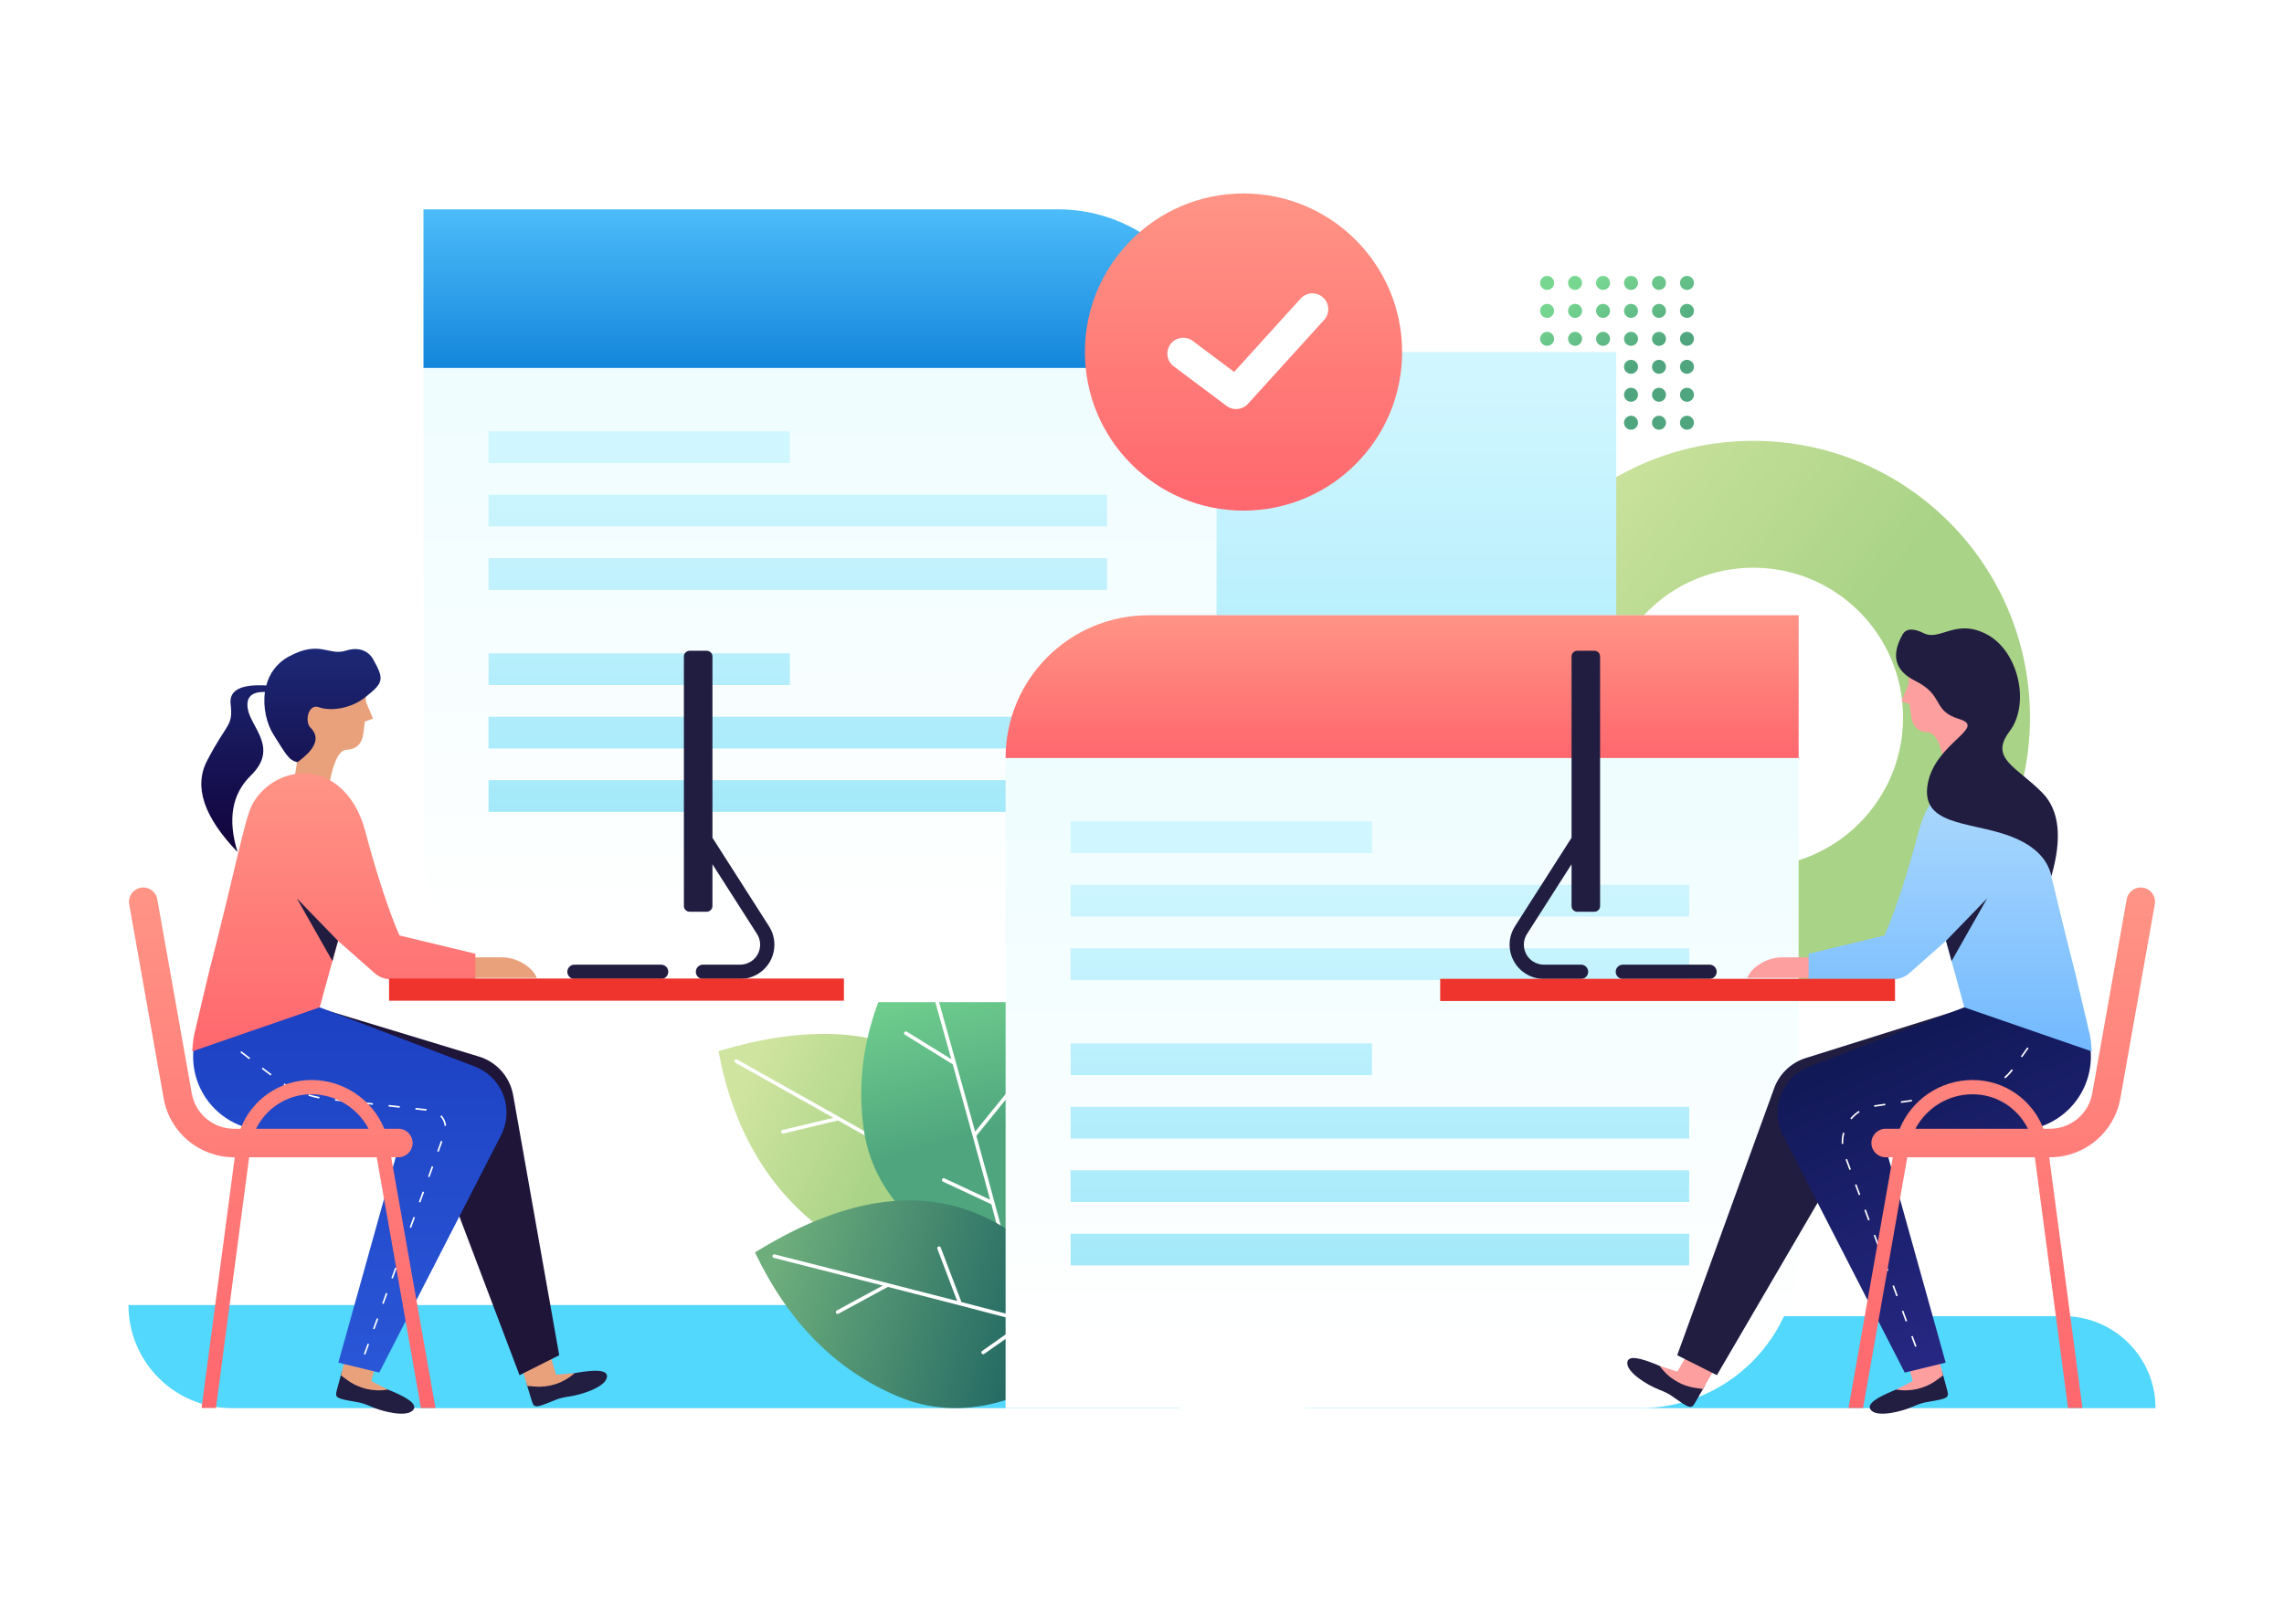 <?xml version="1.0" encoding="UTF-8"?>
<svg width="1440px" height="1024px" viewBox="0 0 1440 1024" version="1.1" xmlns="http://www.w3.org/2000/svg" xmlns:xlink="http://www.w3.org/1999/xlink">
    <!-- Generator: Sketch 53.2 (72643) - https://sketchapp.com -->
    <title>Customer services</title>
    <desc>Created with Sketch.</desc>
    <defs>
        <linearGradient x1="8.401%" y1="13.138%" x2="56.567%" y2="50%" id="linearGradient-1">
            <stop stop-color="#CFE49F" offset="0%"></stop>
            <stop stop-color="#A9D386" offset="100%"></stop>
        </linearGradient>
        <linearGradient x1="34.115%" y1="3.887%" x2="64.833%" y2="56.924%" id="linearGradient-2">
            <stop stop-color="#77D791" offset="0%"></stop>
            <stop stop-color="#4FA67E" offset="100%"></stop>
        </linearGradient>
        <linearGradient x1="50%" y1="7.264%" x2="50%" y2="151.058%" id="linearGradient-3">
            <stop stop-color="#D0F6FF" offset="0%"></stop>
            <stop stop-color="#8BE2F7" offset="100%"></stop>
        </linearGradient>
        <linearGradient x1="8.382%" y1="31.231%" x2="56.57%" y2="50%" id="linearGradient-4">
            <stop stop-color="#CFE49F" offset="0%"></stop>
            <stop stop-color="#A9D386" offset="100%"></stop>
        </linearGradient>
        <linearGradient x1="44.706%" y1="3.882%" x2="54.943%" y2="56.924%" id="linearGradient-5">
            <stop stop-color="#77D791" offset="0%"></stop>
            <stop stop-color="#4FA67E" offset="100%"></stop>
        </linearGradient>
        <linearGradient x1="4.766%" y1="41.063%" x2="100%" y2="60.688%" id="linearGradient-6">
            <stop stop-color="#6EAE7C" offset="0%"></stop>
            <stop stop-color="#0F575D" offset="100%"></stop>
        </linearGradient>
        <linearGradient x1="50%" y1="0%" x2="50%" y2="91.848%" id="linearGradient-7">
            <stop stop-color="#EAFCFF" offset="0%"></stop>
            <stop stop-color="#FFFFFF" offset="100%"></stop>
        </linearGradient>
        <linearGradient x1="50%" y1="7.264%" x2="50%" y2="151.058%" id="linearGradient-8">
            <stop stop-color="#D0F6FF" offset="0%"></stop>
            <stop stop-color="#8BE2F7" offset="100%"></stop>
        </linearGradient>
        <linearGradient x1="50%" y1="-2.48949813e-15%" x2="50%" y2="100%" id="linearGradient-9">
            <stop stop-color="#4DBCFA" offset="0%"></stop>
            <stop stop-color="#1486DB" offset="100%"></stop>
        </linearGradient>
        <linearGradient x1="50%" y1="0%" x2="50%" y2="100%" id="linearGradient-10">
            <stop stop-color="#FF9485" offset="0%"></stop>
            <stop stop-color="#FF676E" offset="100%"></stop>
        </linearGradient>
        <linearGradient x1="50%" y1="7.264%" x2="50%" y2="151.058%" id="linearGradient-11">
            <stop stop-color="#D0F6FF" offset="0%"></stop>
            <stop stop-color="#8BE2F7" offset="100%"></stop>
        </linearGradient>
        <linearGradient x1="50%" y1="0%" x2="50%" y2="100%" id="linearGradient-12">
            <stop stop-color="#FF9485" offset="0%"></stop>
            <stop stop-color="#FF676E" offset="100%"></stop>
        </linearGradient>
        <linearGradient x1="50%" y1="0%" x2="81.734%" y2="89.368%" id="linearGradient-13">
            <stop stop-color="#0F1752" offset="0%"></stop>
            <stop stop-color="#272884" offset="100%"></stop>
        </linearGradient>
        <linearGradient x1="50%" y1="0%" x2="50%" y2="100%" id="linearGradient-14">
            <stop stop-color="#FF9485" offset="0%"></stop>
            <stop stop-color="#FF676E" offset="100%"></stop>
        </linearGradient>
        <linearGradient x1="50%" y1="-27.364%" x2="50%" y2="100%" id="linearGradient-15">
            <stop stop-color="#C0E4FD" offset="0%"></stop>
            <stop stop-color="#72B9FE" offset="100%"></stop>
        </linearGradient>
        <linearGradient x1="82.577%" y1="-52.951%" x2="82.577%" y2="186.665%" id="linearGradient-16">
            <stop stop-color="#1533B6" offset="0%"></stop>
            <stop stop-color="#356BE9" offset="100%"></stop>
        </linearGradient>
        <linearGradient x1="50%" y1="0%" x2="50%" y2="100%" id="linearGradient-17">
            <stop stop-color="#1D2A78" offset="0%"></stop>
            <stop stop-color="#12033B" offset="100%"></stop>
        </linearGradient>
        <linearGradient x1="50%" y1="0%" x2="50%" y2="100%" id="linearGradient-18">
            <stop stop-color="#FF9485" offset="0%"></stop>
            <stop stop-color="#FF676E" offset="100%"></stop>
        </linearGradient>
    </defs>
    <g id="Customer-services" stroke="none" stroke-width="1" fill="none" fill-rule="evenodd">
        <rect fill="#FFFFFF" x="0" y="0" width="1440" height="1024"></rect>
        <g id="Ornament" transform="translate(81, 174)">
            <path d="M1024.422,452.926 C928.089,452.926 850,374.813 850,278.463 C850,182.112 928.089,104 1024.422,104 C1120.755,104 1198.844,182.112 1198.844,278.463 C1198.844,374.813 1120.755,452.926 1024.422,452.926 Z M1024.422,372.926 C1076.567,372.926 1118.844,330.636 1118.844,278.463 C1118.844,226.29 1076.567,184 1024.422,184 C972.277,184 930,226.29 930,278.463 C930,330.636 972.277,372.926 1024.422,372.926 Z" id="Shape" fill="url(#linearGradient-1)"></path>
            <path d="M898.818,92.579 C898.818,95.014 896.844,96.988 894.409,96.988 C891.974,96.988 890,95.014 890,92.579 C890,90.145 891.974,88.171 894.409,88.171 C896.844,88.171 898.818,90.145 898.818,92.579 Z M898.818,74.945 C898.818,77.38 896.844,79.354 894.409,79.354 C891.974,79.354 890,77.38 890,74.945 C890,72.51 891.974,70.537 894.409,70.537 C896.844,70.537 898.818,72.51 898.818,74.945 Z M898.818,57.311 C898.818,59.746 896.844,61.72 894.409,61.72 C891.974,61.72 890,59.746 890,57.311 C890,54.876 891.974,52.903 894.409,52.903 C896.844,52.903 898.818,54.876 898.818,57.311 Z M898.818,39.677 C898.818,42.112 896.844,44.085 894.409,44.085 C891.974,44.085 890,42.112 890,39.677 C890,37.242 891.974,35.268 894.409,35.268 C896.844,35.268 898.818,37.242 898.818,39.677 Z M898.818,22.043 C898.818,24.477 896.844,26.451 894.409,26.451 C891.974,26.451 890,24.477 890,22.043 C890,19.608 891.974,17.634 894.409,17.634 C896.844,17.634 898.818,19.608 898.818,22.043 Z M898.818,4.409 C898.818,6.843 896.844,8.817 894.409,8.817 C891.974,8.817 890,6.843 890,4.409 C890,1.974 891.974,4.79616347e-13 894.409,4.79616347e-13 C896.844,4.79616347e-13 898.818,1.974 898.818,4.409 Z M916.453,92.579 C916.453,95.014 914.479,96.988 912.044,96.988 C909.609,96.988 907.635,95.014 907.635,92.579 C907.635,90.145 909.609,88.171 912.044,88.171 C914.479,88.171 916.453,90.145 916.453,92.579 Z M916.453,74.945 C916.453,77.38 914.479,79.354 912.044,79.354 C909.609,79.354 907.635,77.38 907.635,74.945 C907.635,72.51 909.609,70.537 912.044,70.537 C914.479,70.537 916.453,72.51 916.453,74.945 Z M916.453,57.311 C916.453,59.746 914.479,61.72 912.044,61.72 C909.609,61.72 907.635,59.746 907.635,57.311 C907.635,54.876 909.609,52.903 912.044,52.903 C914.479,52.903 916.453,54.876 916.453,57.311 Z M916.453,39.677 C916.453,42.112 914.479,44.085 912.044,44.085 C909.609,44.085 907.635,42.112 907.635,39.677 C907.635,37.242 909.609,35.268 912.044,35.268 C914.479,35.268 916.453,37.242 916.453,39.677 Z M916.453,22.043 C916.453,24.477 914.479,26.451 912.044,26.451 C909.609,26.451 907.635,24.477 907.635,22.043 C907.635,19.608 909.609,17.634 912.044,17.634 C914.479,17.634 916.453,19.608 916.453,22.043 Z M916.453,4.409 C916.453,6.843 914.479,8.817 912.044,8.817 C909.609,8.817 907.635,6.843 907.635,4.409 C907.635,1.974 909.609,4.79616347e-13 912.044,4.79616347e-13 C914.479,4.79616347e-13 916.453,1.974 916.453,4.409 Z M934.088,92.579 C934.088,95.014 932.114,96.988 929.679,96.988 C927.244,96.988 925.27,95.014 925.27,92.579 C925.27,90.145 927.244,88.171 929.679,88.171 C932.114,88.171 934.088,90.145 934.088,92.579 Z M934.088,74.945 C934.088,77.38 932.114,79.354 929.679,79.354 C927.244,79.354 925.27,77.38 925.27,74.945 C925.27,72.51 927.244,70.537 929.679,70.537 C932.114,70.537 934.088,72.51 934.088,74.945 Z M934.088,57.311 C934.088,59.746 932.114,61.72 929.679,61.72 C927.244,61.72 925.27,59.746 925.27,57.311 C925.27,54.876 927.244,52.903 929.679,52.903 C932.114,52.903 934.088,54.876 934.088,57.311 Z M934.088,39.677 C934.088,42.112 932.114,44.085 929.679,44.085 C927.244,44.085 925.27,42.112 925.27,39.677 C925.27,37.242 927.244,35.268 929.679,35.268 C932.114,35.268 934.088,37.242 934.088,39.677 Z M934.088,22.043 C934.088,24.477 932.114,26.451 929.679,26.451 C927.244,26.451 925.27,24.477 925.27,22.043 C925.27,19.608 927.244,17.634 929.679,17.634 C932.114,17.634 934.088,19.608 934.088,22.043 Z M934.088,4.409 C934.088,6.843 932.114,8.817 929.679,8.817 C927.244,8.817 925.27,6.843 925.27,4.409 C925.27,1.974 927.244,4.79616347e-13 929.679,4.79616347e-13 C932.114,4.79616347e-13 934.088,1.974 934.088,4.409 Z M951.723,92.579 C951.723,95.014 949.749,96.988 947.314,96.988 C944.88,96.988 942.906,95.014 942.906,92.579 C942.906,90.145 944.88,88.171 947.314,88.171 C949.749,88.171 951.723,90.145 951.723,92.579 Z M951.723,74.945 C951.723,77.38 949.749,79.354 947.314,79.354 C944.88,79.354 942.906,77.38 942.906,74.945 C942.906,72.51 944.88,70.537 947.314,70.537 C949.749,70.537 951.723,72.51 951.723,74.945 Z M951.723,57.311 C951.723,59.746 949.749,61.72 947.314,61.72 C944.88,61.72 942.906,59.746 942.906,57.311 C942.906,54.876 944.88,52.903 947.314,52.903 C949.749,52.903 951.723,54.876 951.723,57.311 Z M951.723,39.677 C951.723,42.112 949.749,44.085 947.314,44.085 C944.88,44.085 942.906,42.112 942.906,39.677 C942.906,37.242 944.88,35.268 947.314,35.268 C949.749,35.268 951.723,37.242 951.723,39.677 Z M951.723,22.043 C951.723,24.477 949.749,26.451 947.314,26.451 C944.88,26.451 942.906,24.477 942.906,22.043 C942.906,19.608 944.88,17.634 947.314,17.634 C949.749,17.634 951.723,19.608 951.723,22.043 Z M951.723,4.409 C951.723,6.843 949.749,8.817 947.314,8.817 C944.88,8.817 942.906,6.843 942.906,4.409 C942.906,1.974 944.88,4.12114787e-13 947.314,4.12114787e-13 C949.749,4.12114787e-13 951.723,1.974 951.723,4.409 Z M969.359,92.579 C969.359,95.014 967.385,96.988 964.95,96.988 C962.515,96.988 960.541,95.014 960.541,92.579 C960.541,90.145 962.515,88.171 964.95,88.171 C967.385,88.171 969.359,90.145 969.359,92.579 Z M969.359,74.945 C969.359,77.38 967.385,79.354 964.95,79.354 C962.515,79.354 960.541,77.38 960.541,74.945 C960.541,72.51 962.515,70.537 964.95,70.537 C967.385,70.537 969.359,72.51 969.359,74.945 Z M969.359,57.311 C969.359,59.746 967.385,61.72 964.95,61.72 C962.515,61.72 960.541,59.746 960.541,57.311 C960.541,54.876 962.515,52.903 964.95,52.903 C967.385,52.903 969.359,54.876 969.359,57.311 Z M969.359,39.677 C969.359,42.112 967.385,44.085 964.95,44.085 C962.515,44.085 960.541,42.112 960.541,39.677 C960.541,37.242 962.515,35.268 964.95,35.268 C967.385,35.268 969.359,37.242 969.359,39.677 Z M969.359,22.043 C969.359,24.477 967.385,26.451 964.95,26.451 C962.515,26.451 960.541,24.477 960.541,22.043 C960.541,19.608 962.515,17.634 964.95,17.634 C967.385,17.634 969.359,19.608 969.359,22.043 Z M969.359,4.409 C969.359,6.843 967.385,8.817 964.95,8.817 C962.515,8.817 960.541,6.843 960.541,4.409 C960.541,1.974 962.515,4.79616347e-13 964.95,4.79616347e-13 C967.385,4.79616347e-13 969.359,1.974 969.359,4.409 Z M986.994,92.579 C986.994,95.014 985.02,96.988 982.585,96.988 C980.15,96.988 978.176,95.014 978.176,92.579 C978.176,90.145 980.15,88.171 982.585,88.171 C985.02,88.171 986.994,90.145 986.994,92.579 Z M986.994,74.945 C986.994,77.38 985.02,79.354 982.585,79.354 C980.15,79.354 978.176,77.38 978.176,74.945 C978.176,72.51 980.15,70.537 982.585,70.537 C985.02,70.537 986.994,72.51 986.994,74.945 Z M986.994,57.311 C986.994,59.746 985.02,61.72 982.585,61.72 C980.15,61.72 978.176,59.746 978.176,57.311 C978.176,54.876 980.15,52.903 982.585,52.903 C985.02,52.903 986.994,54.876 986.994,57.311 Z M986.994,39.677 C986.994,42.112 985.02,44.085 982.585,44.085 C980.15,44.085 978.176,42.112 978.176,39.677 C978.176,37.242 980.15,35.268 982.585,35.268 C985.02,35.268 986.994,37.242 986.994,39.677 Z M986.994,22.043 C986.994,24.477 985.02,26.451 982.585,26.451 C980.15,26.451 978.176,24.477 978.176,22.043 C978.176,19.608 980.15,17.634 982.585,17.634 C985.02,17.634 986.994,19.608 986.994,22.043 Z M986.994,4.409 C986.994,6.843 985.02,8.817 982.585,8.817 C980.15,8.817 978.176,6.843 978.176,4.409 C978.176,1.974 980.15,1.77635684e-14 982.585,1.77635684e-14 C985.02,1.77635684e-14 986.994,1.974 986.994,4.409 Z" id="Shape" fill="url(#linearGradient-2)" fill-rule="nonzero"></path>
            <polygon id="Shape" fill="url(#linearGradient-3)" points="631 48 938 48 938 354 631 354"></polygon>
            <path d="M405.351,686.351 C405.351,636.065 405.351,572.489 405.351,539.649 C364.482,539.649 331.351,572.489 331.351,613 C331.351,653.511 364.482,686.351 405.351,686.351 Z" id="Shape" fill="#FFFFFF" transform="translate(368.351, 613) rotate(-270) translate(-368.351, -613) "></path>
            <path d="M0,649 L598,649 C633.899,649 663,678.101 663,714 L65,714 C29.101,714 4.39629938e-15,684.899 0,649 Z" id="Shape" fill="#52D7FD"></path>
            <path d="M689,656 L1220,656 C1252.033,656 1278,681.967 1278,714 L747,714 C714.967,714 689,688.033 689,656 Z" id="Shape" fill="#52D7FD"></path>
        </g>
        <g id="Plant" transform="translate(453, 587)">
            <path d="M199,188.174 C142.719,213.593 97.723,213.271 64.013,187.209 C30.303,161.146 8.965,124.033 0,75.871 C105.372,44.228 171.705,81.663 199,188.174 Z" id="Shape" fill="url(#linearGradient-4)"></path>
            <path d="M115.899,142.471 C103.751,135.579 90.244,127.943 75.378,119.562 L40.892,127.819 C40.28,127.966 39.666,127.587 39.52,126.973 C39.374,126.359 39.752,125.743 40.363,125.596 L72.452,117.912 C53.897,107.455 33.274,95.865 10.584,83.141 C10.034,82.833 9.838,82.137 10.145,81.586 C10.452,81.035 11.145,80.838 11.695,81.145 C53.125,104.378 87.662,123.832 115.306,139.509 L111.739,104.426 C111.585,102.91 113.851,102.678 114.005,104.194 L117.736,140.887 C154.593,161.799 178.83,175.796 190.452,182.88 C190.99,183.208 191.161,183.911 190.834,184.45 C190.508,184.99 189.807,185.161 189.27,184.834 C182.316,180.595 170.826,173.871 154.803,164.662 C154.761,164.684 154.717,164.704 154.671,164.72 L123.156,176.271 C122.565,176.487 121.911,176.182 121.696,175.589 C121.48,174.996 121.784,174.34 122.375,174.124 L152.227,163.183 C141.985,157.305 129.997,150.469 116.263,142.677 C116.13,142.633 116.006,142.564 115.899,142.471 Z" id="Shape" fill="#FFFFFF" fill-rule="nonzero"></path>
            <path d="M186.397,220 C128.544,198.082 96.868,166.009 91.368,123.78 C85.869,81.551 96.945,40.291 124.595,0 C221.65,52.276 242.251,125.61 186.397,220 Z" id="Shape" fill="url(#linearGradient-5)" fill-rule="nonzero"></path>
            <path d="M162.564,129.305 C173.864,170.24 181.123,197.332 184.343,210.586 C184.492,211.199 184.118,211.817 183.509,211.967 C182.899,212.117 182.284,211.741 182.135,211.128 C180.209,203.197 176.831,190.292 172,172.413 C171.955,172.399 171.911,172.381 171.867,172.361 L141.516,158.166 C140.947,157.9 140.7,157.22 140.965,156.648 C141.229,156.076 141.905,155.828 142.474,156.094 L171.223,169.539 C168.13,158.117 164.478,144.779 160.266,129.526 C160.204,129.4 160.165,129.263 160.155,129.121 C156.43,115.63 152.269,100.648 147.673,84.175 L117.541,65.545 C117.007,65.215 116.84,64.511 117.168,63.973 C117.497,63.436 118.197,63.268 118.731,63.598 L146.768,80.933 C141.03,60.375 134.629,37.549 127.566,12.454 C127.395,11.847 127.746,11.215 128.35,11.043 C128.953,10.872 129.581,11.225 129.752,11.832 C142.648,57.652 153.337,95.909 161.819,126.607 L183.962,99.273 C184.919,98.092 186.681,99.536 185.724,100.717 L162.564,129.305 Z" id="Shape" fill="#FFFFFF" fill-rule="nonzero"></path>
            <path d="M244,259.563 C196.224,298.76 152.711,310.149 113.461,293.728 C74.211,277.307 44.058,246.992 23,202.781 C116.556,144.804 190.223,163.731 244,259.563 Z" id="Shape" fill="url(#linearGradient-6)"></path>
            <path d="M153.169,234.117 C194.135,244.713 221.137,251.916 234.181,255.729 C234.784,255.906 235.13,256.538 234.954,257.142 C234.778,257.747 234.146,258.093 233.543,257.917 C225.738,255.636 212.915,252.135 195.076,247.416 C195.041,247.448 195.003,247.478 194.963,247.506 L167.52,266.793 C167.006,267.155 166.296,267.03 165.935,266.515 C165.574,266 165.698,265.289 166.212,264.927 L192.208,246.658 C180.807,243.649 167.474,240.171 152.209,236.223 C152.07,236.214 151.932,236.181 151.804,236.118 C138.303,232.627 123.297,228.77 106.788,224.548 L75.629,241.434 C75.076,241.733 74.385,241.527 74.086,240.974 C73.787,240.42 73.993,239.729 74.545,239.429 L103.538,223.718 C82.933,218.451 60.04,212.629 34.859,206.251 C34.25,206.097 33.881,205.477 34.035,204.867 C34.189,204.257 34.808,203.887 35.417,204.041 C81.395,215.687 119.745,225.479 150.469,233.419 L137.985,200.553 C137.445,199.133 139.572,198.322 140.112,199.742 L153.169,234.117 Z" id="Shape" fill="#FFFFFF" fill-rule="nonzero"></path>
        </g>
        <g id="Tab" transform="translate(267, 122)">
            <path d="M0,10 L400,10 C455.228,10 500,54.772 500,110 L500,510 L100,510 C44.772,510 0,465.228 0,410 L0,10 Z" id="Shape" fill="url(#linearGradient-7)"></path>
            <path d="M41,150 L231,150 L231,170 L41,170 L41,150 Z M41,290 L231,290 L231,310 L41,310 L41,290 Z M41,190 L431,190 L431,210 L41,210 L41,190 Z M41,330 L431,330 L431,350 L41,350 L41,330 Z M41,230 L431,230 L431,250 L41,250 L41,230 Z M41,370 L431,370 L431,390 L41,390 L41,370 Z" id="Shape" fill="url(#linearGradient-8)"></path>
            <path d="M5.68434189e-14,10 L400,10 C455.228,10 500,54.772 500,110 L5.68434189e-14,110 L5.68434189e-14,10 Z" id="Shape" fill="url(#linearGradient-9)"></path>
            <circle id="Shape" fill="url(#linearGradient-10)" cx="517" cy="100" r="100"></circle>
            <path d="M553.029,66.282 C556.739,62.191 563.063,61.883 567.154,65.593 C571.245,69.303 571.553,75.627 567.843,79.718 L519.772,132.718 C516.305,136.541 510.498,137.097 506.368,134.003 L473.004,109.003 C468.584,105.691 467.686,99.423 470.997,95.004 C474.309,90.584 480.577,89.686 484.996,92.997 L511.075,112.538 L553.029,66.282 Z" id="Shape" fill="#FFFFFF" fill-rule="nonzero"></path>
        </g>
        <g id="Tab" transform="translate(634, 388)">
            <path d="M500,0 L500,400 C500,455.228 455.228,500 400,500 L0,500 L0,100 C0,44.772 44.772,0 100,0 L500,0 Z" id="Shape" fill="url(#linearGradient-7)"></path>
            <path d="M41,130 L231,130 L231,150 L41,150 L41,130 Z M41,270 L231,270 L231,290 L41,290 L41,270 Z M41,170 L431,170 L431,190 L41,190 L41,170 Z M41,310 L431,310 L431,330 L41,330 L41,310 Z M41,210 L431,210 L431,230 L41,230 L41,210 Z M41,350 L431,350 L431,370 L41,370 L41,350 Z M41,390 L431,390 L431,410 L41,410 L41,390 Z" id="Shape" fill="url(#linearGradient-11)"></path>
            <path d="M500,2.84217094e-13 L500,90 L-1.13686838e-13,90 C-2.27373675e-13,40.294 40.294,2.84217094e-13 90,2.84217094e-13 L500,2.84217094e-13 Z" id="Shape" fill="url(#linearGradient-12)"></path>
        </g>
        <g id="Women" transform="translate(908, 396.269)">
            <path d="M150.242,473.201 C154.85,473.153 158.958,473.448 162.567,474.086 C167.98,475.042 167.302,476.88 166.194,478.799 C165.086,480.719 162.598,485.027 160.589,488.508 C158.58,491.988 157.279,491.749 151.386,487.789 C145.493,483.829 145.07,482.828 138.066,480.099 C131.063,477.369 118.183,469.682 117.96,463.528 C117.737,457.374 127.945,460.793 136.556,464.322 C142.297,466.674 146.859,469.634 150.242,473.201 Z" id="Shape" fill="#221E41"></path>
            <path d="M176.399,461.059 L165.643,479.69 L160.687,478.935 C151.68,477.564 143.625,472.57 138.393,465.111 L149.512,468.69 L159.538,451.324 L176.399,461.059 Z" id="Shape" fill="#FE9F9F"></path>
            <path d="M174.452,470.944 L149.433,458.364 L210.544,290.022 C213.851,280.914 221.214,273.867 230.458,270.962 L332.255,238.978 L259.807,324.822 L174.452,470.944 Z" id="Shape" fill="#211D41"></path>
            <path d="M241.036,207.465 C229.173,207.465 220.509,207.465 215.042,207.465 C206.842,207.465 196.54,212.959 193.543,220.454 L252.411,220.454 L241.036,207.465 Z" id="Shape" fill="#FE9F9F"></path>
            <path d="M301.615,477.354 C304.839,474.062 307.953,471.366 310.956,469.265 C315.46,466.114 316.28,467.892 316.854,470.033 C317.427,472.174 318.715,476.98 319.755,480.861 C320.795,484.743 319.706,485.494 312.739,486.861 C305.772,488.227 304.766,487.819 297.883,490.841 C291.001,493.864 276.458,497.535 271.948,493.341 C267.439,489.147 277.075,484.347 285.659,480.753 C291.382,478.357 296.7,477.224 301.615,477.354 Z" id="Shape" fill="#221E41"></path>
            <path d="M311.525,450.272 L317.093,471.052 L313.055,474.024 C305.717,479.423 296.49,481.587 287.516,480.013 L297.909,474.681 L292.719,455.312 L311.525,450.272 Z" id="Shape" fill="#FE9F9F"></path>
            <path d="M330.444,238.978 L400.017,221.273 L408.994,259.272 C409.825,262.787 410.244,266.387 410.244,269.999 C410.244,295.766 389.355,316.655 363.588,316.655 L277.801,316.655 L318.688,463.039 L292.907,469.312 L216.077,319.569 C215.56,318.56 215.098,317.524 214.693,316.465 C208.566,300.416 216.609,282.439 232.657,276.312 L330.444,238.978 Z" id="Shape" fill="url(#linearGradient-13)"></path>
            <path d="M300.332,452.727 L299.394,453.075 L296.96,446.512 L297.898,446.164 L300.332,452.727 Z M294.421,436.788 L293.484,437.136 L291.05,430.572 L291.987,430.225 L294.421,436.788 Z M288.51,420.849 L287.573,421.196 L285.139,414.633 L286.076,414.285 L288.51,420.849 Z M282.599,404.909 L281.662,405.257 L279.228,398.694 L280.166,398.346 L282.599,404.909 Z M276.689,388.97 L275.751,389.318 L273.317,382.754 L274.255,382.407 L276.689,388.97 Z M270.778,373.031 L269.84,373.378 L267.406,366.815 L268.344,366.467 L270.778,373.031 Z M264.867,357.091 L263.929,357.439 L261.495,350.876 L262.433,350.528 L264.867,357.091 Z M258.956,341.152 L258.018,341.5 L255.585,334.936 L256.522,334.589 L258.956,341.152 Z M254.129,325.063 L253.13,325.109 C253.021,322.709 253.284,320.312 253.903,317.998 L254.869,318.257 C254.277,320.472 254.025,322.767 254.129,325.063 Z M259.34,309.626 L258.572,308.986 C260.104,307.148 261.91,305.552 263.939,304.256 L264.477,305.099 C262.536,306.34 260.807,307.867 259.34,309.626 Z M273.739,301.732 L273.593,300.743 L280.518,299.721 L280.664,300.71 L273.739,301.732 Z M290.557,299.25 L290.411,298.261 L297.336,297.239 L297.482,298.228 L290.557,299.25 Z M307.374,296.768 L307.228,295.778 L314.153,294.756 L314.299,295.745 L307.374,296.768 Z M324.192,294.285 L324.046,293.296 L330.971,292.274 L331.117,293.263 L324.192,294.285 Z M341.03,291.666 L340.799,290.693 C343.046,290.16 345.23,289.404 347.321,288.437 L347.741,289.344 C345.59,290.34 343.342,291.118 341.03,291.666 Z M356.26,283.801 L355.6,283.049 C357.329,281.53 358.905,279.84 360.303,278.001 L361.099,278.606 C359.661,280.498 358.039,282.238 356.26,283.801 Z M366.907,270.487 L366.093,269.906 L370.156,264.206 L370.971,264.787 L366.907,270.487 Z" id="Shape" fill="#FFFFFF" fill-rule="nonzero"></path>
            <path d="M335.685,284.803 C355.862,284.803 373.416,297.381 380.326,315.534 L384.497,315.534 C397.593,315.534 408.802,306.148 411.089,293.266 L432.824,170.824 C433.692,165.934 438.364,162.673 443.26,163.54 C448.155,164.407 451.42,169.075 450.551,173.965 L428.816,296.407 C425.005,317.876 406.324,333.52 384.497,333.52 L383.995,333.52 L404.919,491.638 L395.836,491.638 L374.915,333.52 L294.499,333.52 L266.604,491.638 L257.457,491.638 L285.358,333.52 L280.862,333.52 C275.891,333.52 271.86,329.493 271.86,324.527 C271.86,319.56 275.891,315.534 280.862,315.534 L289.708,315.534 C297.247,297.255 315.217,284.803 335.685,284.803 Z M370.525,315.534 C364.18,302.545 350.844,293.796 335.685,293.796 C320.236,293.796 306.525,302.458 299.637,315.534 L370.525,315.534 Z" id="Shape" fill="url(#linearGradient-14)"></path>
            <path d="M342.017,91.391 C357.777,92.357 368.815,102.567 373.364,111.909 C377.914,121.252 383.869,153.123 400.553,217.994 L409.543,256.05 C410.372,259.559 410.791,266.758 410.791,266.758 C410.791,266.758 384.009,257.498 330.444,238.978 L318.904,197.032 L295.844,217.38 C293.001,219.888 289.339,221.273 285.546,221.273 L232.268,221.273 L232.268,205.174 L280.119,193.673 C286.113,180.484 294.859,154.023 301.711,127.929 C308.563,101.834 326.256,90.424 342.017,91.391 Z" id="Shape" fill="url(#linearGradient-15)"></path>
            <polygon id="Shape" fill="#211D41" points="322.42 209.81 344.815 170.303 318.904 197.032"></polygon>
            <path d="M54.737,192.7 C50.993,198.562 52.714,206.346 58.581,210.086 C60.606,211.377 62.958,212.063 65.361,212.063 L88.798,212.063 C91.283,212.063 93.299,214.076 93.299,216.56 C93.299,219.043 91.283,221.056 88.798,221.056 L65.361,221.056 C61.242,221.056 57.21,219.88 53.738,217.667 C43.68,211.254 40.73,197.911 47.149,187.863 L82.818,132.028 L82.818,17.72 C82.818,15.731 84.43,14.12 86.418,14.12 L97.222,14.12 C99.211,14.12 100.822,15.731 100.822,17.72 L100.822,175.088 C100.822,177.076 99.211,178.688 97.222,178.688 L86.418,178.688 C84.43,178.688 82.818,177.076 82.818,175.088 L82.818,148.744 L54.737,192.7 Z M115.173,221.056 C112.687,221.056 110.672,219.043 110.672,216.56 C110.672,214.076 112.687,212.063 115.173,212.063 L169.816,212.063 C172.301,212.063 174.317,214.076 174.317,216.56 C174.317,219.043 172.301,221.056 169.816,221.056 L115.173,221.056 Z" id="Shape" fill="#211D41" fill-rule="nonzero"></path>
            <path d="M318.08,85.757 C315.568,72.508 312.034,65.771 307.477,65.545 C300.642,65.206 297.649,61.112 296.93,55.277 C296.781,54.067 296.451,51.553 295.938,47.736 L290.827,45.935 L295.262,35.388 L296.088,20.456 C320.509,11.778 335.326,15.476 340.541,31.548 C345.756,47.621 345.029,60.775 338.359,71.009 L339.964,81.117 L318.08,85.757 Z" id="Shape" fill="#FE9F9F"></path>
            <path d="M291.433,4.004 C284.118,17.089 286.771,26.768 299.391,33.038 C318.323,42.444 309.7,51.843 327.352,57.212 C345.004,62.582 311.979,72.175 307.379,98.095 C302.779,124.015 332.674,121.807 357.103,130.229 C373.389,135.844 382.8,144.517 385.338,156.248 C392.247,132.224 390.394,114.748 379.777,103.819 C363.852,87.425 345.892,82.152 358.949,64.98 C372.007,47.808 364.798,14.772 345.066,4.004 C325.334,-6.765 315.236,8.171 304.996,3.087 C298.169,-0.302 293.648,0.003 291.433,4.004 Z" id="Shape" fill="#211D41"></path>
            <polygon id="Shape" fill="#EE342C" points="0 221 286.762 221 286.762 234.982 0 234.982"></polygon>
        </g>
        <g id="Women" transform="translate(81.309, 409.081)">
            <path d="M267.602,462.071 C271.701,459.356 276.812,457.498 282.935,456.498 C292.119,454.997 302.835,453.962 301.233,459.908 C299.631,465.854 285.353,470.447 277.914,471.531 C270.476,472.615 269.839,473.494 263.206,476.028 C256.574,478.561 255.252,478.501 254.077,474.658 C252.902,470.815 251.448,466.057 250.8,463.937 C250.152,461.818 249.905,459.875 255.395,460.161 C259.054,460.351 263.124,460.988 267.602,462.071 Z" id="Shape" fill="#221E41"></path>
            <path d="M244.847,444.356 L263.466,438.664 L269.328,457.84 L280.968,456.854 C274.192,462.944 265.22,465.999 256.136,465.309 L251.137,464.929 L244.847,444.356 Z" id="Shape" fill="#E9A17C"></path>
            <path d="M246.24,458.132 L190.885,312.01 L118.436,226.166 L220.64,257.211 C231.843,260.615 240.186,270.021 242.227,281.551 L271.258,445.552 L246.24,458.132 Z" id="Shape" fill="#1E1539"></path>
            <path d="M209.656,194.653 L235.649,194.653 C243.849,194.653 254.151,200.147 257.148,207.642 L198.28,207.642 L209.656,194.653 Z" id="Shape" fill="#E9A17C"></path>
            <path d="M149.076,464.543 C153.991,464.412 159.31,465.545 165.032,467.941 C173.616,471.535 183.252,476.335 178.743,480.529 C174.234,484.723 159.691,481.052 152.808,478.029 C145.926,475.007 144.919,475.415 137.952,474.049 C130.985,472.682 129.896,471.931 130.936,468.049 C131.976,464.168 133.264,459.362 133.838,457.221 C134.412,455.08 135.232,453.302 139.736,456.453 C142.738,458.554 145.852,461.25 149.076,464.543 Z" id="Shape" fill="#221E41"></path>
            <path d="M139.166,437.461 L157.972,442.5 L152.782,461.869 L163.175,467.201 C154.202,468.775 144.974,466.611 137.636,461.212 L133.598,458.241 L139.166,437.461 Z" id="Shape" fill="#E9A17C"></path>
            <path d="M120.247,226.166 L218.034,263.5 C234.083,269.628 242.125,287.604 235.998,303.653 C235.594,304.712 235.132,305.749 234.614,306.757 L157.784,456.5 L132.003,450.227 L172.89,303.843 L87.103,303.843 C61.336,303.843 40.447,282.954 40.447,257.187 C40.447,253.575 40.867,249.976 41.697,246.46 L50.674,208.461 L120.247,226.166 Z" id="Shape" fill="url(#linearGradient-16)"></path>
            <path d="M70.214,254.607 L70.821,253.812 L76.383,258.063 L75.775,258.858 L70.214,254.607 Z M83.72,264.931 L84.327,264.137 L89.889,268.388 L89.281,269.182 L83.72,264.931 Z M97.484,274.988 L98.005,274.134 C99.984,275.342 102.024,276.446 104.117,277.44 L103.688,278.343 C101.564,277.334 99.493,276.214 97.484,274.988 Z M113.101,281.979 L113.39,281.022 C115.608,281.693 117.859,282.248 120.137,282.685 L119.948,283.667 C117.637,283.224 115.351,282.661 113.101,281.979 Z M129.89,284.979 L130,283.985 L136.958,284.754 L136.848,285.748 L129.89,284.979 Z M146.787,286.847 L146.897,285.853 L153.855,286.622 L153.745,287.616 L146.787,286.847 Z M163.684,288.715 L163.794,287.721 L170.752,288.49 L170.642,289.484 L163.684,288.715 Z M180.581,290.583 L180.691,289.589 L187.649,290.358 L187.539,291.352 L180.581,290.583 Z M196.274,294.909 L197.01,294.232 C198.681,296.046 199.729,298.36 199.992,300.813 L198.998,300.919 C198.758,298.68 197.8,296.566 196.274,294.909 Z M196.711,310.347 L197.652,310.687 L195.271,317.27 L194.331,316.93 L196.711,310.347 Z M190.93,326.334 L191.87,326.674 L189.49,333.257 L188.55,332.917 L190.93,326.334 Z M185.149,342.321 L186.089,342.661 L183.709,349.243 L182.768,348.903 L185.149,342.321 Z M179.368,358.307 L180.308,358.647 L177.928,365.23 L176.987,364.89 L179.368,358.307 Z M173.587,374.294 L174.527,374.634 L172.147,381.217 L171.206,380.877 L173.587,374.294 Z M167.806,390.281 L168.746,390.621 L166.366,397.204 L165.425,396.864 L167.806,390.281 Z M162.025,406.268 L162.965,406.608 L160.584,413.191 L159.644,412.851 L162.025,406.268 Z M156.243,422.255 L157.184,422.595 L154.803,429.178 L153.863,428.838 L156.243,422.255 Z M150.462,438.242 L151.403,438.582 L149.022,445.164 L148.082,444.824 L150.462,438.242 Z" id="Shape" fill="#FFFFFF" fill-rule="nonzero"></path>
            <path d="M165.333,320.708 L193.234,478.826 L184.087,478.826 L156.192,320.708 L75.777,320.708 L54.856,478.826 L45.772,478.826 L66.696,320.708 L66.194,320.708 C44.367,320.708 25.686,305.064 21.875,283.595 L0.14,161.153 C-0.728,156.263 2.536,151.595 7.432,150.728 C12.327,149.861 16.999,153.122 17.867,158.012 L39.603,280.454 C41.889,293.336 53.098,302.722 66.194,302.722 L70.365,302.722 C77.275,284.569 94.829,271.991 115.007,271.991 C135.474,271.991 153.444,284.443 160.984,302.722 L169.829,302.722 C174.801,302.722 178.831,306.748 178.831,311.715 C178.831,316.681 174.801,320.708 169.829,320.708 L165.333,320.708 Z M151.054,302.722 C144.166,289.646 130.455,280.984 115.007,280.984 C99.847,280.984 86.512,289.733 80.166,302.722 L151.054,302.722 Z" id="Shape" fill="url(#linearGradient-14)"></path>
            <path d="M126.612,83.945 L104.727,79.305 L106.332,69.197 C99.662,58.963 98.935,45.809 104.15,29.736 C109.365,13.664 124.183,9.966 148.603,18.644 L149.429,33.576 L153.865,44.123 L148.753,45.924 C148.241,49.741 147.91,52.255 147.761,53.465 C147.042,59.3 144.05,63.394 137.214,63.733 C132.657,63.959 129.123,70.696 126.612,83.945 Z" id="Shape" fill="#E9A17C"></path>
            <path d="M74.881,37.799 C76.749,49.678 94.738,62.507 76.835,79.968 C64.899,91.609 62.111,107.701 68.468,128.243 C47.218,106.177 40.79,87.022 49.185,70.779 C61.778,46.414 65.758,49.233 64.086,34.919 C63.065,26.177 70.557,22.266 86.563,23.185 C88.493,15.925 92.865,9.268 100.691,4.997 C120.423,-5.771 125.806,4.764 136.748,1.234 C149.223,-2.79 153.837,6.456 153.837,6.456 C161.152,19.542 160.606,21.37 148.819,30.755 C139.621,38.079 126.589,39.461 119.787,36.919 C112.986,34.378 110.606,46.057 114.474,49.844 C124.118,59.287 108.968,69.338 106.266,71.599 C100.691,70.35 99.111,66.764 91.148,54.232 C86.933,47.598 84.325,37.209 85.731,27.302 C77.358,27.05 73.742,30.549 74.881,37.799 Z" id="Shape" fill="url(#linearGradient-17)"></path>
            <path d="M108.675,78.579 C124.435,77.612 142.128,89.022 148.98,115.117 C155.833,141.211 164.579,167.673 170.572,180.861 L218.423,192.362 L218.423,208.461 L165.145,208.461 C161.352,208.461 157.69,207.076 154.847,204.568 L131.787,184.22 L120.247,226.166 C66.682,244.686 39.9,253.946 39.9,253.946 C39.9,253.946 40.319,246.747 41.148,243.238 L50.138,205.183 C66.822,140.311 72.778,108.44 77.327,99.098 C81.876,89.755 92.914,79.545 108.675,78.579 Z" id="Shape" fill="url(#linearGradient-18)"></path>
            <polygon id="Shape" fill="#211D41" points="128.271 196.998 105.876 157.491 131.787 184.22"></polygon>
            <path d="M367.873,119.216 L403.543,175.051 C409.962,185.099 407.011,198.442 396.953,204.855 C393.481,207.068 389.449,208.244 385.33,208.244 L361.894,208.244 C359.408,208.244 357.393,206.231 357.393,203.748 C357.393,201.265 359.408,199.251 361.894,199.251 L385.33,199.251 C387.733,199.251 390.085,198.565 392.11,197.274 C397.978,193.534 399.699,185.75 395.954,179.889 L367.873,135.932 L367.873,162.276 C367.873,164.264 366.261,165.876 364.273,165.876 L353.469,165.876 C351.481,165.876 349.869,164.264 349.869,162.276 L349.869,4.908 C349.869,2.92 351.481,1.308 353.469,1.308 L364.273,1.308 C366.261,1.308 367.873,2.92 367.873,4.908 L367.873,119.216 Z M335.518,208.244 L280.876,208.244 C278.39,208.244 276.375,206.231 276.375,203.748 C276.375,201.265 278.39,199.251 280.876,199.251 L335.518,199.251 C338.004,199.251 340.019,201.265 340.019,203.748 C340.019,206.231 338.004,208.244 335.518,208.244 Z" id="Shape" fill="#211D41" fill-rule="nonzero"></path>
            <polygon id="Shape" fill="#EE342C" points="450.762 208 450.762 221.982 164 221.982 164 208"></polygon>
        </g>
    </g>
</svg>